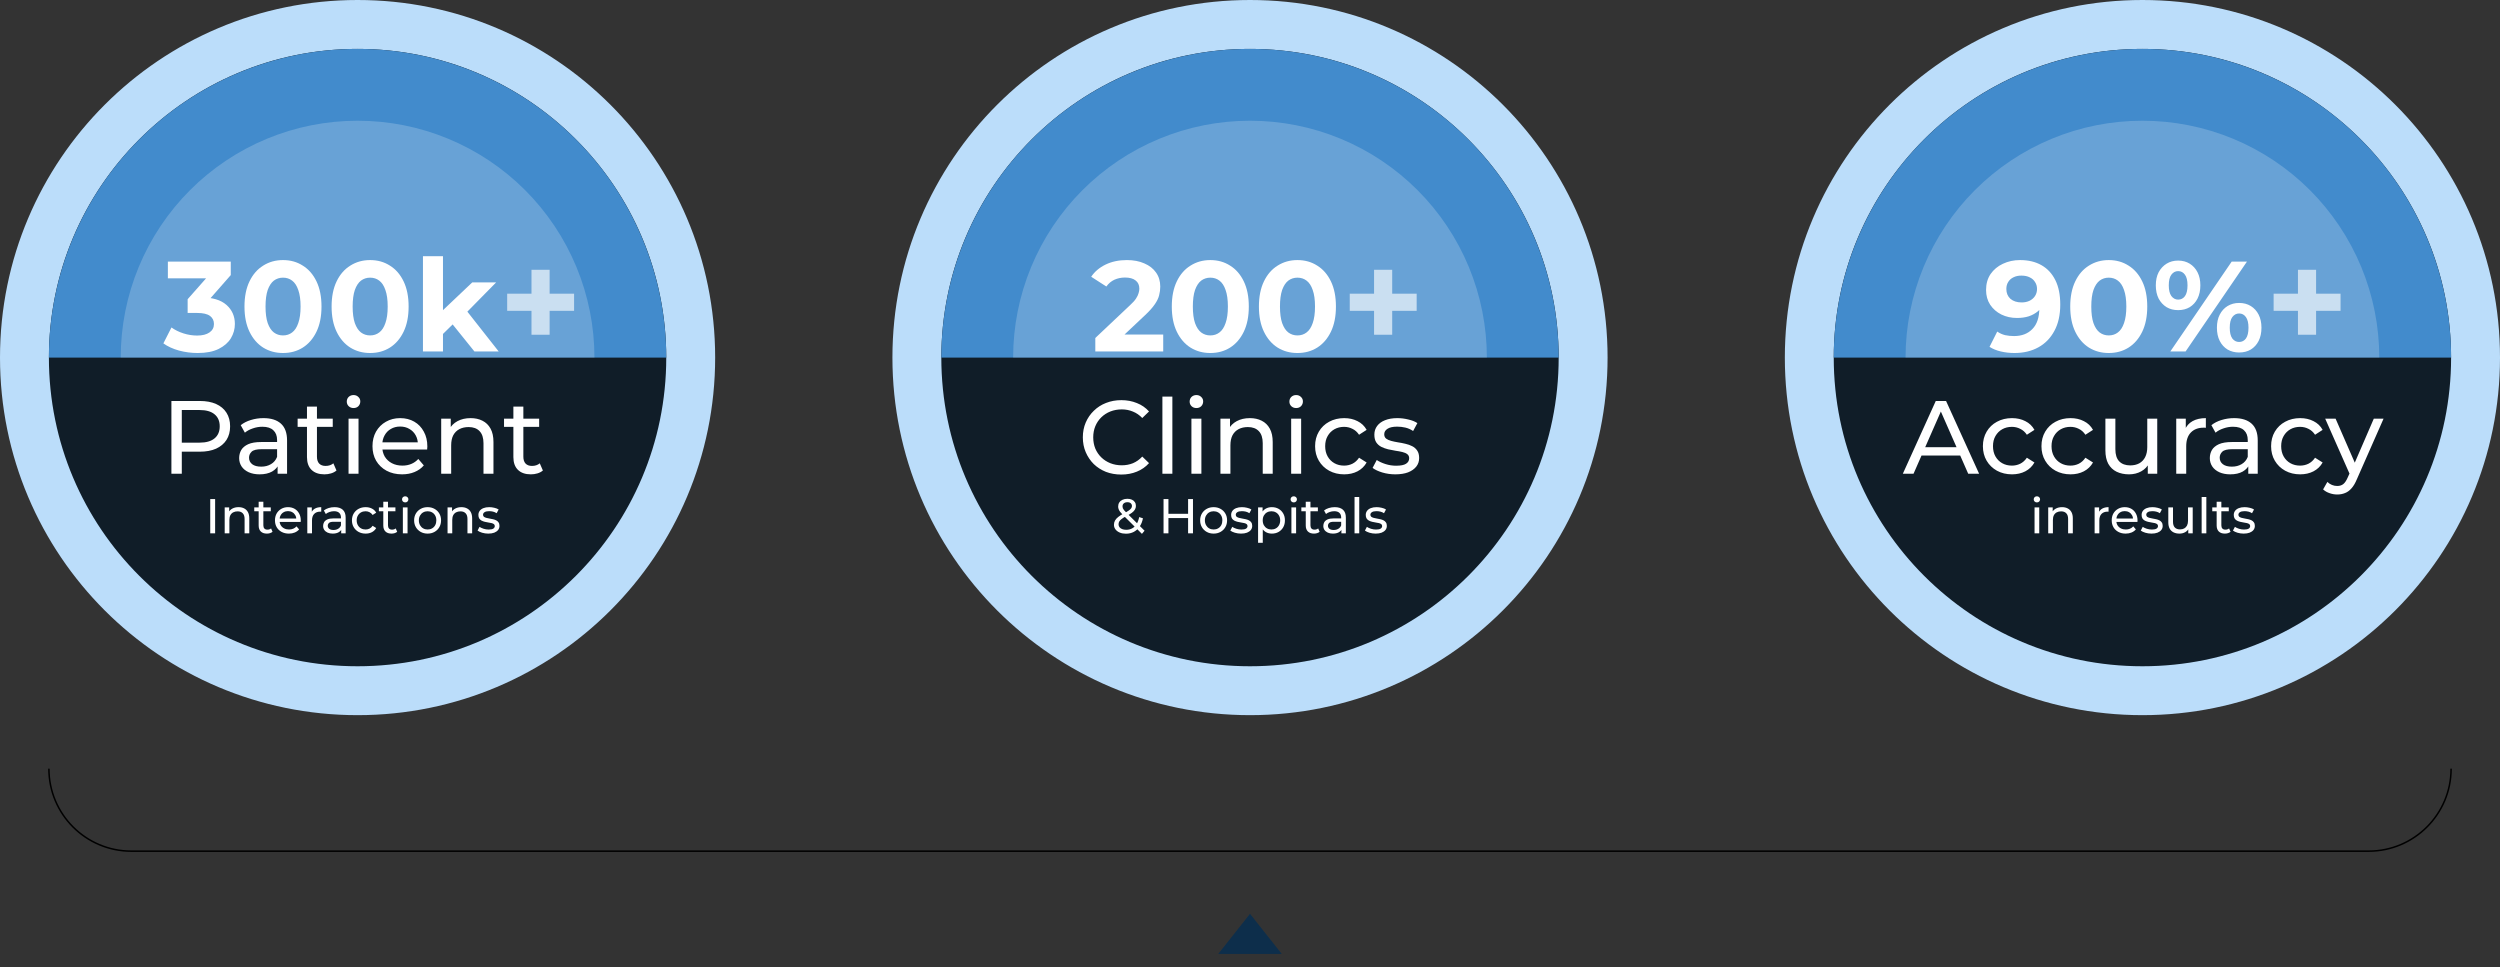 <svg width="1636" height="633" viewBox="0 0 1636 633" fill="none" xmlns="http://www.w3.org/2000/svg">
<rect x="0" y="0" width="1636" height="633" fill="#333333" stroke="none"/>
<circle cx="234" cy="234" r="218" fill="#101D28" stroke="#BBDDFA" stroke-width="32"/>
<path d="M436 234C436 207.473 430.775 181.206 420.624 156.698C410.472 132.19 395.593 109.922 376.836 91.164C358.078 72.407 335.81 57.528 311.302 47.376C286.794 37.225 260.527 32 234 32C207.473 32 181.206 37.225 156.698 47.376C132.19 57.528 109.922 72.407 91.164 91.164C72.407 109.922 57.528 132.19 47.376 156.698C37.225 181.206 32 207.473 32 234L234 234H436Z" fill="#428BCC"/>
<path d="M389 234C389 213.645 384.991 193.49 377.201 174.684C369.412 155.879 357.995 138.792 343.602 124.398C329.208 110.005 312.121 98.588 293.316 90.799C274.51 83.009 254.355 79 234 79C213.645 79 193.49 83.009 174.684 90.799C155.879 98.588 138.792 110.005 124.398 124.398C110.005 138.792 98.588 155.879 90.799 174.684C83.009 193.49 79 213.645 79 234L234 234H389Z" fill="white" fill-opacity="0.2"/>
<path d="M112.167 310V262.4H130.731C134.902 262.4 138.461 263.057 141.407 264.372C144.354 265.687 146.621 267.591 148.207 270.084C149.794 272.577 150.587 275.547 150.587 278.992C150.587 282.437 149.794 285.407 148.207 287.9C146.621 290.348 144.354 292.252 141.407 293.612C138.461 294.927 134.902 295.584 130.731 295.584H115.907L118.967 292.388V310H112.167ZM118.967 293.068L115.907 289.668H130.527C134.879 289.668 138.166 288.739 140.387 286.88C142.654 285.021 143.787 282.392 143.787 278.992C143.787 275.592 142.654 272.963 140.387 271.104C138.166 269.245 134.879 268.316 130.527 268.316H115.907L118.967 264.916V293.068ZM181.665 310V302.384L181.325 300.956V287.968C181.325 285.203 180.509 283.072 178.877 281.576C177.291 280.035 174.888 279.264 171.669 279.264C169.539 279.264 167.453 279.627 165.413 280.352C163.373 281.032 161.651 281.961 160.245 283.14L157.525 278.244C159.384 276.748 161.605 275.615 164.189 274.844C166.819 274.028 169.561 273.62 172.417 273.62C177.359 273.62 181.167 274.821 183.841 277.224C186.516 279.627 187.853 283.299 187.853 288.24V310H181.665ZM169.833 310.408C167.159 310.408 164.801 309.955 162.761 309.048C160.767 308.141 159.225 306.895 158.137 305.308C157.049 303.676 156.505 301.84 156.505 299.8C156.505 297.851 156.959 296.083 157.865 294.496C158.817 292.909 160.336 291.64 162.421 290.688C164.552 289.736 167.408 289.26 170.989 289.26H182.413V293.952H171.261C167.997 293.952 165.799 294.496 164.665 295.584C163.532 296.672 162.965 297.987 162.965 299.528C162.965 301.296 163.668 302.724 165.073 303.812C166.479 304.855 168.428 305.376 170.921 305.376C173.369 305.376 175.5 304.832 177.313 303.744C179.172 302.656 180.509 301.069 181.325 298.984L182.617 303.472C181.756 305.603 180.237 307.303 178.061 308.572C175.885 309.796 173.143 310.408 169.833 310.408ZM212.31 310.408C208.683 310.408 205.873 309.433 203.878 307.484C201.883 305.535 200.886 302.747 200.886 299.12V266.072H207.414V298.848C207.414 300.797 207.89 302.293 208.842 303.336C209.839 304.379 211.245 304.9 213.058 304.9C215.098 304.9 216.798 304.333 218.158 303.2L220.198 307.892C219.201 308.753 217.999 309.388 216.594 309.796C215.234 310.204 213.806 310.408 212.31 310.408ZM194.766 279.332V273.96H217.75V279.332H194.766ZM228.09 310V273.96H234.618V310H228.09ZM231.354 267.024C230.085 267.024 229.02 266.616 228.158 265.8C227.342 264.984 226.934 263.987 226.934 262.808C226.934 261.584 227.342 260.564 228.158 259.748C229.02 258.932 230.085 258.524 231.354 258.524C232.624 258.524 233.666 258.932 234.482 259.748C235.344 260.519 235.774 261.493 235.774 262.672C235.774 263.896 235.366 264.939 234.55 265.8C233.734 266.616 232.669 267.024 231.354 267.024ZM263.131 310.408C259.277 310.408 255.877 309.615 252.931 308.028C250.029 306.441 247.763 304.265 246.131 301.5C244.544 298.735 243.751 295.561 243.751 291.98C243.751 288.399 244.521 285.225 246.063 282.46C247.649 279.695 249.803 277.541 252.523 276C255.288 274.413 258.393 273.62 261.839 273.62C265.329 273.62 268.412 274.391 271.087 275.932C273.761 277.473 275.847 279.649 277.343 282.46C278.884 285.225 279.655 288.467 279.655 292.184C279.655 292.456 279.632 292.773 279.587 293.136C279.587 293.499 279.564 293.839 279.519 294.156H248.851V289.464H276.119L273.467 291.096C273.512 288.784 273.036 286.721 272.039 284.908C271.041 283.095 269.659 281.689 267.891 280.692C266.168 279.649 264.151 279.128 261.839 279.128C259.572 279.128 257.555 279.649 255.787 280.692C254.019 281.689 252.636 283.117 251.639 284.976C250.641 286.789 250.143 288.875 250.143 291.232V292.32C250.143 294.723 250.687 296.876 251.775 298.78C252.908 300.639 254.472 302.089 256.467 303.132C258.461 304.175 260.751 304.696 263.335 304.696C265.465 304.696 267.392 304.333 269.115 303.608C270.883 302.883 272.424 301.795 273.739 300.344L277.343 304.56C275.711 306.464 273.671 307.915 271.223 308.912C268.82 309.909 266.123 310.408 263.131 310.408ZM307.963 273.62C310.91 273.62 313.494 274.187 315.715 275.32C317.982 276.453 319.75 278.176 321.019 280.488C322.289 282.8 322.923 285.724 322.923 289.26V310H316.395V290.008C316.395 286.517 315.534 283.888 313.811 282.12C312.134 280.352 309.754 279.468 306.671 279.468C304.359 279.468 302.342 279.921 300.619 280.828C298.897 281.735 297.559 283.072 296.607 284.84C295.701 286.608 295.247 288.807 295.247 291.436V310H288.719V273.96H294.975V283.684L293.955 281.1C295.134 278.743 296.947 276.907 299.395 275.592C301.843 274.277 304.699 273.62 307.963 273.62ZM347.38 310.408C343.754 310.408 340.943 309.433 338.948 307.484C336.954 305.535 335.956 302.747 335.956 299.12V266.072H342.484V298.848C342.484 300.797 342.96 302.293 343.912 303.336C344.91 304.379 346.315 304.9 348.128 304.9C350.168 304.9 351.868 304.333 353.228 303.2L355.268 307.892C354.271 308.753 353.07 309.388 351.664 309.796C350.304 310.204 348.876 310.408 347.38 310.408ZM329.836 279.332V273.96H352.82V279.332H329.836ZM137.579 349V326.6H140.779V349H137.579ZM156.093 331.88C157.48 331.88 158.696 332.147 159.741 332.68C160.808 333.213 161.64 334.024 162.237 335.112C162.834 336.2 163.133 337.576 163.133 339.24V349H160.061V339.592C160.061 337.949 159.656 336.712 158.845 335.88C158.056 335.048 156.936 334.632 155.485 334.632C154.397 334.632 153.448 334.845 152.637 335.272C151.826 335.699 151.197 336.328 150.749 337.16C150.322 337.992 150.109 339.027 150.109 340.264V349H147.037V332.04H149.981V336.616L149.501 335.4C150.056 334.291 150.909 333.427 152.061 332.808C153.213 332.189 154.557 331.88 156.093 331.88ZM174.642 349.192C172.936 349.192 171.613 348.733 170.674 347.816C169.736 346.899 169.266 345.587 169.266 343.88V328.328H172.338V343.752C172.338 344.669 172.562 345.373 173.01 345.864C173.48 346.355 174.141 346.6 174.994 346.6C175.954 346.6 176.754 346.333 177.394 345.8L178.354 348.008C177.885 348.413 177.32 348.712 176.658 348.904C176.018 349.096 175.346 349.192 174.642 349.192ZM166.386 334.568V332.04H177.202V334.568H166.386ZM189.058 349.192C187.244 349.192 185.644 348.819 184.258 348.072C182.892 347.325 181.826 346.301 181.058 345C180.311 343.699 179.938 342.205 179.938 340.52C179.938 338.835 180.3 337.341 181.026 336.04C181.772 334.739 182.786 333.725 184.066 333C185.367 332.253 186.828 331.88 188.45 331.88C190.092 331.88 191.543 332.243 192.802 332.968C194.06 333.693 195.042 334.717 195.746 336.04C196.471 337.341 196.834 338.867 196.834 340.616C196.834 340.744 196.823 340.893 196.802 341.064C196.802 341.235 196.791 341.395 196.77 341.544H182.338V339.336H195.17L193.922 340.104C193.943 339.016 193.719 338.045 193.25 337.192C192.78 336.339 192.13 335.677 191.298 335.208C190.487 334.717 189.538 334.472 188.45 334.472C187.383 334.472 186.434 334.717 185.602 335.208C184.77 335.677 184.119 336.349 183.65 337.224C183.18 338.077 182.946 339.059 182.946 340.168V340.68C182.946 341.811 183.202 342.824 183.714 343.72C184.247 344.595 184.983 345.277 185.922 345.768C186.86 346.259 187.938 346.504 189.154 346.504C190.156 346.504 191.063 346.333 191.874 345.992C192.706 345.651 193.431 345.139 194.05 344.456L195.746 346.44C194.978 347.336 194.018 348.019 192.866 348.488C191.735 348.957 190.466 349.192 189.058 349.192ZM201.1 349V332.04H204.044V336.648L203.756 335.496C204.225 334.323 205.014 333.427 206.124 332.808C207.233 332.189 208.598 331.88 210.22 331.88V334.856C210.092 334.835 209.964 334.824 209.836 334.824C209.729 334.824 209.622 334.824 209.516 334.824C207.873 334.824 206.572 335.315 205.612 336.296C204.652 337.277 204.172 338.696 204.172 340.552V349H201.1ZM223.284 349V345.416L223.124 344.744V338.632C223.124 337.331 222.74 336.328 221.972 335.624C221.225 334.899 220.094 334.536 218.58 334.536C217.577 334.536 216.596 334.707 215.636 335.048C214.676 335.368 213.865 335.805 213.204 336.36L211.924 334.056C212.798 333.352 213.844 332.819 215.06 332.456C216.297 332.072 217.588 331.88 218.932 331.88C221.257 331.88 223.049 332.445 224.308 333.576C225.566 334.707 226.196 336.435 226.196 338.76V349H223.284ZM217.716 349.192C216.457 349.192 215.348 348.979 214.388 348.552C213.449 348.125 212.724 347.539 212.212 346.792C211.7 346.024 211.444 345.16 211.444 344.2C211.444 343.283 211.657 342.451 212.084 341.704C212.532 340.957 213.246 340.36 214.228 339.912C215.23 339.464 216.574 339.24 218.26 339.24H223.636V341.448H218.388C216.852 341.448 215.817 341.704 215.284 342.216C214.75 342.728 214.484 343.347 214.484 344.072C214.484 344.904 214.814 345.576 215.476 346.088C216.137 346.579 217.054 346.824 218.228 346.824C219.38 346.824 220.382 346.568 221.236 346.056C222.11 345.544 222.74 344.797 223.124 343.816L223.732 345.928C223.326 346.931 222.612 347.731 221.588 348.328C220.564 348.904 219.273 349.192 217.716 349.192ZM239.273 349.192C237.545 349.192 235.998 348.819 234.633 348.072C233.289 347.325 232.233 346.301 231.465 345C230.697 343.699 230.313 342.205 230.313 340.52C230.313 338.835 230.697 337.341 231.465 336.04C232.233 334.739 233.289 333.725 234.633 333C235.998 332.253 237.545 331.88 239.273 331.88C240.809 331.88 242.174 332.189 243.369 332.808C244.585 333.405 245.523 334.301 246.185 335.496L243.849 337C243.294 336.168 242.611 335.56 241.801 335.176C241.011 334.771 240.158 334.568 239.241 334.568C238.131 334.568 237.139 334.813 236.265 335.304C235.39 335.795 234.697 336.488 234.185 337.384C233.673 338.259 233.417 339.304 233.417 340.52C233.417 341.736 233.673 342.792 234.185 343.688C234.697 344.584 235.39 345.277 236.265 345.768C237.139 346.259 238.131 346.504 239.241 346.504C240.158 346.504 241.011 346.312 241.801 345.928C242.611 345.523 243.294 344.904 243.849 344.072L246.185 345.544C245.523 346.717 244.585 347.624 243.369 348.264C242.174 348.883 240.809 349.192 239.273 349.192ZM256.205 349.192C254.498 349.192 253.175 348.733 252.237 347.816C251.298 346.899 250.829 345.587 250.829 343.88V328.328H253.901V343.752C253.901 344.669 254.125 345.373 254.573 345.864C255.042 346.355 255.703 346.6 256.557 346.6C257.517 346.6 258.317 346.333 258.957 345.8L259.917 348.008C259.447 348.413 258.882 348.712 258.221 348.904C257.581 349.096 256.909 349.192 256.205 349.192ZM247.949 334.568V332.04H258.765V334.568H247.949ZM263.631 349V332.04H266.703V349H263.631ZM265.167 328.776C264.569 328.776 264.068 328.584 263.663 328.2C263.279 327.816 263.087 327.347 263.087 326.792C263.087 326.216 263.279 325.736 263.663 325.352C264.068 324.968 264.569 324.776 265.167 324.776C265.764 324.776 266.255 324.968 266.639 325.352C267.044 325.715 267.247 326.173 267.247 326.728C267.247 327.304 267.055 327.795 266.671 328.2C266.287 328.584 265.785 328.776 265.167 328.776ZM279.832 349.192C278.126 349.192 276.611 348.819 275.288 348.072C273.966 347.325 272.92 346.301 272.152 345C271.384 343.677 271 342.184 271 340.52C271 338.835 271.384 337.341 272.152 336.04C272.92 334.739 273.966 333.725 275.288 333C276.611 332.253 278.126 331.88 279.832 331.88C281.518 331.88 283.022 332.253 284.344 333C285.688 333.725 286.734 334.739 287.48 336.04C288.248 337.32 288.632 338.813 288.632 340.52C288.632 342.205 288.248 343.699 287.48 345C286.734 346.301 285.688 347.325 284.344 348.072C283.022 348.819 281.518 349.192 279.832 349.192ZM279.832 346.504C280.92 346.504 281.891 346.259 282.744 345.768C283.619 345.277 284.302 344.584 284.792 343.688C285.283 342.771 285.528 341.715 285.528 340.52C285.528 339.304 285.283 338.259 284.792 337.384C284.302 336.488 283.619 335.795 282.744 335.304C281.891 334.813 280.92 334.568 279.832 334.568C278.744 334.568 277.774 334.813 276.92 335.304C276.067 335.795 275.384 336.488 274.872 337.384C274.36 338.259 274.104 339.304 274.104 340.52C274.104 341.715 274.36 342.771 274.872 343.688C275.384 344.584 276.067 345.277 276.92 345.768C277.774 346.259 278.744 346.504 279.832 346.504ZM301.937 331.88C303.323 331.88 304.539 332.147 305.585 332.68C306.651 333.213 307.483 334.024 308.081 335.112C308.678 336.2 308.977 337.576 308.977 339.24V349H305.905V339.592C305.905 337.949 305.499 336.712 304.689 335.88C303.899 335.048 302.779 334.632 301.329 334.632C300.241 334.632 299.291 334.845 298.481 335.272C297.67 335.699 297.041 336.328 296.593 337.16C296.166 337.992 295.953 339.027 295.953 340.264V349H292.881V332.04H295.825V336.616L295.345 335.4C295.899 334.291 296.753 333.427 297.905 332.808C299.057 332.189 300.401 331.88 301.937 331.88ZM319.526 349.192C318.118 349.192 316.774 349 315.494 348.616C314.235 348.232 313.243 347.763 312.518 347.208L313.798 344.776C314.523 345.267 315.419 345.683 316.486 346.024C317.553 346.365 318.641 346.536 319.75 346.536C321.179 346.536 322.203 346.333 322.822 345.928C323.462 345.523 323.782 344.957 323.782 344.232C323.782 343.699 323.59 343.283 323.206 342.984C322.822 342.685 322.31 342.461 321.67 342.312C321.051 342.163 320.358 342.035 319.59 341.928C318.822 341.8 318.054 341.651 317.286 341.48C316.518 341.288 315.814 341.032 315.174 340.712C314.534 340.371 314.022 339.912 313.638 339.336C313.254 338.739 313.062 337.949 313.062 336.968C313.062 335.944 313.35 335.048 313.926 334.28C314.502 333.512 315.313 332.925 316.358 332.52C317.425 332.093 318.683 331.88 320.134 331.88C321.243 331.88 322.363 332.019 323.494 332.296C324.646 332.552 325.585 332.925 326.31 333.416L324.998 335.848C324.23 335.336 323.43 334.984 322.598 334.792C321.766 334.6 320.934 334.504 320.102 334.504C318.758 334.504 317.755 334.728 317.094 335.176C316.433 335.603 316.102 336.157 316.102 336.84C316.102 337.416 316.294 337.864 316.678 338.184C317.083 338.483 317.595 338.717 318.214 338.888C318.854 339.059 319.558 339.208 320.326 339.336C321.094 339.443 321.862 339.592 322.63 339.784C323.398 339.955 324.091 340.2 324.71 340.52C325.35 340.84 325.862 341.288 326.246 341.864C326.651 342.44 326.854 343.208 326.854 344.168C326.854 345.192 326.555 346.077 325.958 346.824C325.361 347.571 324.518 348.157 323.43 348.584C322.342 348.989 321.041 349.192 319.526 349.192Z" fill="white"/>
<path d="M129.344 231.008C125.256 231.008 121.196 230.476 117.164 229.412C113.132 228.292 109.716 226.724 106.916 224.708L112.208 214.292C114.448 215.916 117.052 217.204 120.02 218.156C122.988 219.108 125.984 219.584 129.008 219.584C132.424 219.584 135.112 218.912 137.072 217.568C139.032 216.224 140.012 214.376 140.012 212.024C140.012 209.784 139.144 208.02 137.408 206.732C135.672 205.444 132.872 204.8 129.008 204.8H122.792V195.812L139.172 177.248L140.684 182.12H109.856V171.2H151.016V180.02L134.72 198.584L127.832 194.636H131.78C139.004 194.636 144.464 196.26 148.16 199.508C151.856 202.756 153.704 206.928 153.704 212.024C153.704 215.328 152.836 218.436 151.1 221.348C149.364 224.204 146.704 226.528 143.12 228.32C139.536 230.112 134.944 231.008 129.344 231.008ZM185.187 231.008C180.371 231.008 176.059 229.832 172.251 227.48C168.443 225.072 165.447 221.6 163.263 217.064C161.079 212.528 159.987 207.04 159.987 200.6C159.987 194.16 161.079 188.672 163.263 184.136C165.447 179.6 168.443 176.156 172.251 173.804C176.059 171.396 180.371 170.192 185.187 170.192C190.059 170.192 194.371 171.396 198.123 173.804C201.931 176.156 204.927 179.6 207.111 184.136C209.295 188.672 210.387 194.16 210.387 200.6C210.387 207.04 209.295 212.528 207.111 217.064C204.927 221.6 201.931 225.072 198.123 227.48C194.371 229.832 190.059 231.008 185.187 231.008ZM185.187 219.5C187.483 219.5 189.471 218.856 191.151 217.568C192.887 216.28 194.231 214.236 195.183 211.436C196.191 208.636 196.695 205.024 196.695 200.6C196.695 196.176 196.191 192.564 195.183 189.764C194.231 186.964 192.887 184.92 191.151 183.632C189.471 182.344 187.483 181.7 185.187 181.7C182.947 181.7 180.959 182.344 179.223 183.632C177.543 184.92 176.199 186.964 175.191 189.764C174.239 192.564 173.763 196.176 173.763 200.6C173.763 205.024 174.239 208.636 175.191 211.436C176.199 214.236 177.543 216.28 179.223 217.568C180.959 218.856 182.947 219.5 185.187 219.5ZM242.199 231.008C237.383 231.008 233.071 229.832 229.263 227.48C225.455 225.072 222.459 221.6 220.275 217.064C218.091 212.528 216.999 207.04 216.999 200.6C216.999 194.16 218.091 188.672 220.275 184.136C222.459 179.6 225.455 176.156 229.263 173.804C233.071 171.396 237.383 170.192 242.199 170.192C247.071 170.192 251.383 171.396 255.135 173.804C258.943 176.156 261.939 179.6 264.123 184.136C266.307 188.672 267.399 194.16 267.399 200.6C267.399 207.04 266.307 212.528 264.123 217.064C261.939 221.6 258.943 225.072 255.135 227.48C251.383 229.832 247.071 231.008 242.199 231.008ZM242.199 219.5C244.495 219.5 246.483 218.856 248.163 217.568C249.899 216.28 251.243 214.236 252.195 211.436C253.203 208.636 253.707 205.024 253.707 200.6C253.707 196.176 253.203 192.564 252.195 189.764C251.243 186.964 249.899 184.92 248.163 183.632C246.483 182.344 244.495 181.7 242.199 181.7C239.959 181.7 237.971 182.344 236.235 183.632C234.555 184.92 233.211 186.964 232.203 189.764C231.251 192.564 230.775 196.176 230.775 200.6C230.775 205.024 231.251 208.636 232.203 211.436C233.211 214.236 234.555 216.28 236.235 217.568C237.971 218.856 239.959 219.5 242.199 219.5ZM287.618 220.76L287.954 204.8L309.038 184.808H324.662L304.418 205.388L297.614 210.932L287.618 220.76ZM276.782 230V167.672H289.886V230H276.782ZM310.466 230L295.178 211.016L303.41 200.852L326.342 230H310.466Z" fill="white"/>
<path d="M347.808 219.052V176.548H359.676V219.052H347.808ZM331.892 203.412V192.188H375.684V203.412H331.892Z" fill="white" fill-opacity="0.65"/>
<circle cx="818" cy="234" r="218" fill="#101D28" stroke="#BBDDFA" stroke-width="32"/>
<path d="M1020 234C1020 207.473 1014.78 181.206 1004.62 156.698C994.472 132.19 979.593 109.922 960.836 91.164C942.078 72.407 919.81 57.528 895.302 47.376C870.794 37.225 844.527 32 818 32C791.473 32 765.206 37.225 740.698 47.376C716.19 57.528 693.922 72.407 675.164 91.164C656.407 109.922 641.528 132.19 631.376 156.698C621.225 181.206 616 207.473 616 234L818 234H1020Z" fill="#428BCC"/>
<path d="M733.766 310.544C730.139 310.544 726.784 309.955 723.702 308.776C720.664 307.552 718.012 305.852 715.746 303.676C713.524 301.455 711.779 298.871 710.51 295.924C709.24 292.977 708.606 289.736 708.606 286.2C708.606 282.664 709.24 279.423 710.51 276.476C711.779 273.529 713.547 270.968 715.814 268.792C718.08 266.571 720.732 264.871 723.77 263.692C726.852 262.468 730.207 261.856 733.834 261.856C737.506 261.856 740.883 262.491 743.966 263.76C747.094 264.984 749.746 266.82 751.922 269.268L747.502 273.552C745.688 271.648 743.648 270.243 741.382 269.336C739.115 268.384 736.69 267.908 734.106 267.908C731.431 267.908 728.938 268.361 726.626 269.268C724.359 270.175 722.387 271.444 720.71 273.076C719.032 274.708 717.718 276.657 716.766 278.924C715.859 281.145 715.406 283.571 715.406 286.2C715.406 288.829 715.859 291.277 716.766 293.544C717.718 295.765 719.032 297.692 720.71 299.324C722.387 300.956 724.359 302.225 726.626 303.132C728.938 304.039 731.431 304.492 734.106 304.492C736.69 304.492 739.115 304.039 741.382 303.132C743.648 302.18 745.688 300.729 747.502 298.78L751.922 303.064C749.746 305.512 747.094 307.371 743.966 308.64C740.883 309.909 737.483 310.544 733.766 310.544ZM760.67 310V259.544H767.198V310H760.67ZM779.663 310V273.96H786.191V310H779.663ZM782.927 267.024C781.657 267.024 780.592 266.616 779.731 265.8C778.915 264.984 778.507 263.987 778.507 262.808C778.507 261.584 778.915 260.564 779.731 259.748C780.592 258.932 781.657 258.524 782.927 258.524C784.196 258.524 785.239 258.932 786.055 259.748C786.916 260.519 787.347 261.493 787.347 262.672C787.347 263.896 786.939 264.939 786.123 265.8C785.307 266.616 784.241 267.024 782.927 267.024ZM817.899 273.62C820.845 273.62 823.429 274.187 825.651 275.32C827.917 276.453 829.685 278.176 830.955 280.488C832.224 282.8 832.859 285.724 832.859 289.26V310H826.331V290.008C826.331 286.517 825.469 283.888 823.747 282.12C822.069 280.352 819.689 279.468 816.607 279.468C814.295 279.468 812.277 279.921 810.555 280.828C808.832 281.735 807.495 283.072 806.543 284.84C805.636 286.608 805.183 288.807 805.183 291.436V310H798.655V273.96H804.911V283.684L803.891 281.1C805.069 278.743 806.883 276.907 809.331 275.592C811.779 274.277 814.635 273.62 817.899 273.62ZM844.94 310V273.96H851.468V310H844.94ZM848.204 267.024C846.935 267.024 845.869 266.616 845.008 265.8C844.192 264.984 843.784 263.987 843.784 262.808C843.784 261.584 844.192 260.564 845.008 259.748C845.869 258.932 846.935 258.524 848.204 258.524C849.473 258.524 850.516 258.932 851.332 259.748C852.193 260.519 852.624 261.493 852.624 262.672C852.624 263.896 852.216 264.939 851.4 265.8C850.584 266.616 849.519 267.024 848.204 267.024ZM879.64 310.408C875.968 310.408 872.681 309.615 869.78 308.028C866.924 306.441 864.68 304.265 863.048 301.5C861.416 298.735 860.6 295.561 860.6 291.98C860.6 288.399 861.416 285.225 863.048 282.46C864.68 279.695 866.924 277.541 869.78 276C872.681 274.413 875.968 273.62 879.64 273.62C882.904 273.62 885.805 274.277 888.344 275.592C890.928 276.861 892.923 278.765 894.328 281.304L889.364 284.5C888.185 282.732 886.735 281.44 885.012 280.624C883.335 279.763 881.521 279.332 879.572 279.332C877.215 279.332 875.107 279.853 873.248 280.896C871.389 281.939 869.916 283.412 868.828 285.316C867.74 287.175 867.196 289.396 867.196 291.98C867.196 294.564 867.74 296.808 868.828 298.712C869.916 300.616 871.389 302.089 873.248 303.132C875.107 304.175 877.215 304.696 879.572 304.696C881.521 304.696 883.335 304.288 885.012 303.472C886.735 302.611 888.185 301.296 889.364 299.528L894.328 302.656C892.923 305.149 890.928 307.076 888.344 308.436C885.805 309.751 882.904 310.408 879.64 310.408ZM913.116 310.408C910.124 310.408 907.268 310 904.548 309.184C901.873 308.368 899.765 307.371 898.224 306.192L900.944 301.024C902.485 302.067 904.389 302.951 906.656 303.676C908.922 304.401 911.234 304.764 913.592 304.764C916.629 304.764 918.805 304.333 920.12 303.472C921.48 302.611 922.16 301.409 922.16 299.868C922.16 298.735 921.752 297.851 920.936 297.216C920.12 296.581 919.032 296.105 917.672 295.788C916.357 295.471 914.884 295.199 913.252 294.972C911.62 294.7 909.988 294.383 908.356 294.02C906.724 293.612 905.228 293.068 903.868 292.388C902.508 291.663 901.42 290.688 900.604 289.464C899.788 288.195 899.38 286.517 899.38 284.432C899.38 282.256 899.992 280.352 901.216 278.72C902.44 277.088 904.162 275.841 906.384 274.98C908.65 274.073 911.325 273.62 914.408 273.62C916.765 273.62 919.145 273.915 921.548 274.504C923.996 275.048 925.99 275.841 927.532 276.884L924.744 282.052C923.112 280.964 921.412 280.216 919.644 279.808C917.876 279.4 916.108 279.196 914.34 279.196C911.484 279.196 909.353 279.672 907.948 280.624C906.542 281.531 905.84 282.709 905.84 284.16C905.84 285.384 906.248 286.336 907.064 287.016C907.925 287.651 909.013 288.149 910.328 288.512C911.688 288.875 913.184 289.192 914.816 289.464C916.448 289.691 918.08 290.008 919.712 290.416C921.344 290.779 922.817 291.3 924.132 291.98C925.492 292.66 926.58 293.612 927.396 294.836C928.257 296.06 928.688 297.692 928.688 299.732C928.688 301.908 928.053 303.789 926.784 305.376C925.514 306.963 923.724 308.209 921.412 309.116C919.1 309.977 916.334 310.408 913.116 310.408ZM736.811 349.256C735.297 349.256 733.953 349.011 732.779 348.52C731.606 348.029 730.678 347.347 729.995 346.472C729.313 345.597 728.971 344.584 728.971 343.432C728.971 342.429 729.195 341.512 729.643 340.68C730.091 339.848 730.806 339.048 731.787 338.28C732.769 337.491 734.059 336.68 735.659 335.848C736.961 335.165 737.974 334.568 738.699 334.056C739.446 333.544 739.969 333.064 740.267 332.616C740.587 332.147 740.747 331.645 740.747 331.112C740.747 330.387 740.491 329.8 739.979 329.352C739.467 328.883 738.731 328.648 737.771 328.648C736.769 328.648 735.979 328.904 735.403 329.416C734.849 329.907 734.571 330.557 734.571 331.368C734.571 331.773 734.635 332.168 734.763 332.552C734.913 332.915 735.169 333.331 735.531 333.8C735.915 334.248 736.459 334.824 737.163 335.528L749.003 347.304L747.275 349.352L734.699 336.84C733.953 336.093 733.366 335.432 732.939 334.856C732.513 334.259 732.203 333.683 732.011 333.128C731.819 332.573 731.723 332.008 731.723 331.432C731.723 330.429 731.969 329.555 732.459 328.808C732.971 328.04 733.675 327.453 734.571 327.048C735.489 326.621 736.555 326.408 737.771 326.408C738.902 326.408 739.883 326.6 740.715 326.984C741.547 327.347 742.187 327.88 742.635 328.584C743.105 329.267 743.339 330.099 743.339 331.08C743.339 331.933 743.126 332.723 742.699 333.448C742.294 334.173 741.633 334.877 740.715 335.56C739.798 336.243 738.561 336.979 737.003 337.768C735.723 338.429 734.721 339.048 733.995 339.624C733.27 340.179 732.747 340.733 732.427 341.288C732.129 341.843 731.979 342.451 731.979 343.112C731.979 343.816 732.182 344.445 732.587 345C733.014 345.533 733.601 345.949 734.347 346.248C735.115 346.547 736.001 346.696 737.003 346.696C738.433 346.696 739.723 346.387 740.875 345.768C742.027 345.149 742.987 344.221 743.755 342.984C744.545 341.747 745.121 340.211 745.483 338.376L747.947 339.176C747.521 341.331 746.785 343.155 745.739 344.648C744.715 346.141 743.446 347.283 741.931 348.072C740.417 348.861 738.71 349.256 736.811 349.256ZM777.487 326.6H780.687V349H777.487V326.6ZM764.623 349H761.423V326.6H764.623V349ZM777.775 339.016H764.303V336.232H777.775V339.016ZM794.207 349.192C792.501 349.192 790.986 348.819 789.663 348.072C788.341 347.325 787.295 346.301 786.527 345C785.759 343.677 785.375 342.184 785.375 340.52C785.375 338.835 785.759 337.341 786.527 336.04C787.295 334.739 788.341 333.725 789.663 333C790.986 332.253 792.501 331.88 794.207 331.88C795.893 331.88 797.397 332.253 798.719 333C800.063 333.725 801.109 334.739 801.855 336.04C802.623 337.32 803.007 338.813 803.007 340.52C803.007 342.205 802.623 343.699 801.855 345C801.109 346.301 800.063 347.325 798.719 348.072C797.397 348.819 795.893 349.192 794.207 349.192ZM794.207 346.504C795.295 346.504 796.266 346.259 797.119 345.768C797.994 345.277 798.677 344.584 799.167 343.688C799.658 342.771 799.903 341.715 799.903 340.52C799.903 339.304 799.658 338.259 799.167 337.384C798.677 336.488 797.994 335.795 797.119 335.304C796.266 334.813 795.295 334.568 794.207 334.568C793.119 334.568 792.149 334.813 791.295 335.304C790.442 335.795 789.759 336.488 789.247 337.384C788.735 338.259 788.479 339.304 788.479 340.52C788.479 341.715 788.735 342.771 789.247 343.688C789.759 344.584 790.442 345.277 791.295 345.768C792.149 346.259 793.119 346.504 794.207 346.504ZM812.12 349.192C810.712 349.192 809.368 349 808.088 348.616C806.829 348.232 805.837 347.763 805.112 347.208L806.392 344.776C807.117 345.267 808.013 345.683 809.08 346.024C810.146 346.365 811.234 346.536 812.344 346.536C813.773 346.536 814.797 346.333 815.416 345.928C816.056 345.523 816.376 344.957 816.376 344.232C816.376 343.699 816.184 343.283 815.8 342.984C815.416 342.685 814.904 342.461 814.264 342.312C813.645 342.163 812.952 342.035 812.184 341.928C811.416 341.8 810.648 341.651 809.88 341.48C809.112 341.288 808.408 341.032 807.768 340.712C807.128 340.371 806.616 339.912 806.232 339.336C805.848 338.739 805.656 337.949 805.656 336.968C805.656 335.944 805.944 335.048 806.52 334.28C807.096 333.512 807.906 332.925 808.952 332.52C810.018 332.093 811.277 331.88 812.728 331.88C813.837 331.88 814.957 332.019 816.088 332.296C817.24 332.552 818.178 332.925 818.904 333.416L817.592 335.848C816.824 335.336 816.024 334.984 815.192 334.792C814.36 334.6 813.528 334.504 812.696 334.504C811.352 334.504 810.349 334.728 809.688 335.176C809.026 335.603 808.696 336.157 808.696 336.84C808.696 337.416 808.888 337.864 809.272 338.184C809.677 338.483 810.189 338.717 810.808 338.888C811.448 339.059 812.152 339.208 812.92 339.336C813.688 339.443 814.456 339.592 815.224 339.784C815.992 339.955 816.685 340.2 817.304 340.52C817.944 340.84 818.456 341.288 818.84 341.864C819.245 342.44 819.448 343.208 819.448 344.168C819.448 345.192 819.149 346.077 818.552 346.824C817.954 347.571 817.112 348.157 816.024 348.584C814.936 348.989 813.634 349.192 812.12 349.192ZM832.279 349.192C830.871 349.192 829.58 348.872 828.407 348.232C827.255 347.571 826.327 346.6 825.623 345.32C824.94 344.04 824.599 342.44 824.599 340.52C824.599 338.6 824.93 337 825.591 335.72C826.274 334.44 827.191 333.48 828.343 332.84C829.516 332.2 830.828 331.88 832.279 331.88C833.943 331.88 835.415 332.243 836.695 332.968C837.975 333.693 838.988 334.707 839.735 336.008C840.482 337.288 840.855 338.792 840.855 340.52C840.855 342.248 840.482 343.763 839.735 345.064C838.988 346.365 837.975 347.379 836.695 348.104C835.415 348.829 833.943 349.192 832.279 349.192ZM823.287 355.208V332.04H826.231V336.616L826.039 340.552L826.359 344.488V355.208H823.287ZM832.023 346.504C833.111 346.504 834.082 346.259 834.935 345.768C835.81 345.277 836.492 344.584 836.983 343.688C837.495 342.771 837.751 341.715 837.751 340.52C837.751 339.304 837.495 338.259 836.983 337.384C836.492 336.488 835.81 335.795 834.935 335.304C834.082 334.813 833.111 334.568 832.023 334.568C830.956 334.568 829.986 334.813 829.111 335.304C828.258 335.795 827.575 336.488 827.063 337.384C826.572 338.259 826.327 339.304 826.327 340.52C826.327 341.715 826.572 342.771 827.063 343.688C827.575 344.584 828.258 345.277 829.111 345.768C829.986 346.259 830.956 346.504 832.023 346.504ZM845.1 349V332.04H848.172V349H845.1ZM846.636 328.776C846.038 328.776 845.537 328.584 845.132 328.2C844.748 327.816 844.556 327.347 844.556 326.792C844.556 326.216 844.748 325.736 845.132 325.352C845.537 324.968 846.038 324.776 846.636 324.776C847.233 324.776 847.724 324.968 848.108 325.352C848.513 325.715 848.716 326.173 848.716 326.728C848.716 327.304 848.524 327.795 848.14 328.2C847.756 328.584 847.254 328.776 846.636 328.776ZM859.861 349.192C858.154 349.192 856.832 348.733 855.893 347.816C854.954 346.899 854.485 345.587 854.485 343.88V328.328H857.557V343.752C857.557 344.669 857.781 345.373 858.229 345.864C858.698 346.355 859.36 346.6 860.213 346.6C861.173 346.6 861.973 346.333 862.613 345.8L863.573 348.008C863.104 348.413 862.538 348.712 861.877 348.904C861.237 349.096 860.565 349.192 859.861 349.192ZM851.605 334.568V332.04H862.421V334.568H851.605ZM877.815 349V345.416L877.655 344.744V338.632C877.655 337.331 877.271 336.328 876.503 335.624C875.756 334.899 874.626 334.536 873.111 334.536C872.108 334.536 871.127 334.707 870.167 335.048C869.207 335.368 868.396 335.805 867.735 336.36L866.455 334.056C867.33 333.352 868.375 332.819 869.591 332.456C870.828 332.072 872.119 331.88 873.463 331.88C875.788 331.88 877.58 332.445 878.839 333.576C880.098 334.707 880.727 336.435 880.727 338.76V349H877.815ZM872.247 349.192C870.988 349.192 869.879 348.979 868.919 348.552C867.98 348.125 867.255 347.539 866.743 346.792C866.231 346.024 865.975 345.16 865.975 344.2C865.975 343.283 866.188 342.451 866.615 341.704C867.063 340.957 867.778 340.36 868.759 339.912C869.762 339.464 871.106 339.24 872.791 339.24H878.167V341.448H872.919C871.383 341.448 870.348 341.704 869.815 342.216C869.282 342.728 869.015 343.347 869.015 344.072C869.015 344.904 869.346 345.576 870.007 346.088C870.668 346.579 871.586 346.824 872.759 346.824C873.911 346.824 874.914 346.568 875.767 346.056C876.642 345.544 877.271 344.797 877.655 343.816L878.263 345.928C877.858 346.931 877.143 347.731 876.119 348.328C875.095 348.904 873.804 349.192 872.247 349.192ZM886.412 349V325.256H889.484V349H886.412ZM900.214 349.192C898.806 349.192 897.462 349 896.182 348.616C894.923 348.232 893.931 347.763 893.206 347.208L894.486 344.776C895.211 345.267 896.107 345.683 897.174 346.024C898.24 346.365 899.328 346.536 900.438 346.536C901.867 346.536 902.891 346.333 903.51 345.928C904.15 345.523 904.47 344.957 904.47 344.232C904.47 343.699 904.278 343.283 903.894 342.984C903.51 342.685 902.998 342.461 902.358 342.312C901.739 342.163 901.046 342.035 900.278 341.928C899.51 341.8 898.742 341.651 897.974 341.48C897.206 341.288 896.502 341.032 895.862 340.712C895.222 340.371 894.71 339.912 894.326 339.336C893.942 338.739 893.75 337.949 893.75 336.968C893.75 335.944 894.038 335.048 894.614 334.28C895.19 333.512 896 332.925 897.046 332.52C898.112 332.093 899.371 331.88 900.822 331.88C901.931 331.88 903.051 332.019 904.182 332.296C905.334 332.552 906.272 332.925 906.998 333.416L905.686 335.848C904.918 335.336 904.118 334.984 903.286 334.792C902.454 334.6 901.622 334.504 900.79 334.504C899.446 334.504 898.443 334.728 897.782 335.176C897.12 335.603 896.79 336.157 896.79 336.84C896.79 337.416 896.982 337.864 897.366 338.184C897.771 338.483 898.283 338.717 898.902 338.888C899.542 339.059 900.246 339.208 901.014 339.336C901.782 339.443 902.55 339.592 903.318 339.784C904.086 339.955 904.779 340.2 905.398 340.52C906.038 340.84 906.55 341.288 906.934 341.864C907.339 342.44 907.542 343.208 907.542 344.168C907.542 345.192 907.243 346.077 906.646 346.824C906.048 347.571 905.206 348.157 904.118 348.584C903.03 348.989 901.728 349.192 900.214 349.192Z" fill="white"/>
<path d="M973 234C973 213.645 968.991 193.49 961.201 174.684C953.412 155.879 941.995 138.792 927.602 124.398C913.208 110.005 896.121 98.588 877.316 90.799C858.51 83.009 838.355 79 818 79C797.645 79 777.49 83.009 758.684 90.799C739.879 98.588 722.792 110.005 708.398 124.398C694.005 138.792 682.588 155.879 674.799 174.684C667.009 193.49 663 213.645 663 234L818 234H973Z" fill="white" fill-opacity="0.2"/>
<path d="M716.772 230V221.18L739.452 199.76C741.244 198.136 742.56 196.68 743.4 195.392C744.24 194.104 744.8 192.928 745.08 191.864C745.416 190.8 745.584 189.82 745.584 188.924C745.584 186.572 744.772 184.78 743.148 183.548C741.58 182.26 739.256 181.616 736.176 181.616C733.712 181.616 731.416 182.092 729.288 183.044C727.216 183.996 725.452 185.48 723.996 187.496L714.084 181.112C716.324 177.752 719.46 175.092 723.492 173.132C727.524 171.172 732.172 170.192 737.436 170.192C741.804 170.192 745.612 170.92 748.86 172.376C752.164 173.776 754.712 175.764 756.504 178.34C758.352 180.916 759.276 183.996 759.276 187.58C759.276 189.484 759.024 191.388 758.52 193.292C758.072 195.14 757.12 197.1 755.664 199.172C754.264 201.244 752.192 203.568 749.448 206.144L730.632 223.868L728.028 218.912H761.208V230H716.772ZM792.023 231.008C787.207 231.008 782.895 229.832 779.087 227.48C775.279 225.072 772.283 221.6 770.099 217.064C767.915 212.528 766.823 207.04 766.823 200.6C766.823 194.16 767.915 188.672 770.099 184.136C772.283 179.6 775.279 176.156 779.087 173.804C782.895 171.396 787.207 170.192 792.023 170.192C796.895 170.192 801.207 171.396 804.959 173.804C808.767 176.156 811.763 179.6 813.947 184.136C816.131 188.672 817.223 194.16 817.223 200.6C817.223 207.04 816.131 212.528 813.947 217.064C811.763 221.6 808.767 225.072 804.959 227.48C801.207 229.832 796.895 231.008 792.023 231.008ZM792.023 219.5C794.319 219.5 796.307 218.856 797.987 217.568C799.723 216.28 801.067 214.236 802.019 211.436C803.027 208.636 803.531 205.024 803.531 200.6C803.531 196.176 803.027 192.564 802.019 189.764C801.067 186.964 799.723 184.92 797.987 183.632C796.307 182.344 794.319 181.7 792.023 181.7C789.783 181.7 787.795 182.344 786.059 183.632C784.379 184.92 783.035 186.964 782.027 189.764C781.075 192.564 780.599 196.176 780.599 200.6C780.599 205.024 781.075 208.636 782.027 211.436C783.035 214.236 784.379 216.28 786.059 217.568C787.795 218.856 789.783 219.5 792.023 219.5ZM849.035 231.008C844.219 231.008 839.907 229.832 836.099 227.48C832.291 225.072 829.295 221.6 827.111 217.064C824.927 212.528 823.835 207.04 823.835 200.6C823.835 194.16 824.927 188.672 827.111 184.136C829.295 179.6 832.291 176.156 836.099 173.804C839.907 171.396 844.219 170.192 849.035 170.192C853.907 170.192 858.219 171.396 861.971 173.804C865.779 176.156 868.775 179.6 870.959 184.136C873.143 188.672 874.235 194.16 874.235 200.6C874.235 207.04 873.143 212.528 870.959 217.064C868.775 221.6 865.779 225.072 861.971 227.48C858.219 229.832 853.907 231.008 849.035 231.008ZM849.035 219.5C851.331 219.5 853.319 218.856 854.999 217.568C856.735 216.28 858.079 214.236 859.031 211.436C860.039 208.636 860.543 205.024 860.543 200.6C860.543 196.176 860.039 192.564 859.031 189.764C858.079 186.964 856.735 184.92 854.999 183.632C853.319 182.344 851.331 181.7 849.035 181.7C846.795 181.7 844.807 182.344 843.071 183.632C841.391 184.92 840.047 186.964 839.039 189.764C838.087 192.564 837.611 196.176 837.611 200.6C837.611 205.024 838.087 208.636 839.039 211.436C840.047 214.236 841.391 216.28 843.071 217.568C844.807 218.856 846.795 219.5 849.035 219.5Z" fill="white"/>
<path d="M899.19 219.052V176.548H911.058V219.052H899.19ZM883.274 203.412V192.188H927.066V203.412H883.274Z" fill="white" fill-opacity="0.65"/>
<circle cx="1402" cy="234" r="218" fill="#101D28" stroke="#BBDDFA" stroke-width="32"/>
<path d="M1604 234C1604 207.473 1598.78 181.206 1588.62 156.698C1578.47 132.19 1563.59 109.922 1544.84 91.164C1526.08 72.407 1503.81 57.528 1479.3 47.376C1454.79 37.225 1428.53 32 1402 32C1375.47 32 1349.21 37.225 1324.7 47.376C1300.19 57.528 1277.92 72.407 1259.16 91.164C1240.41 109.922 1225.53 132.19 1215.38 156.698C1205.22 181.206 1200 207.473 1200 234L1402 234H1604Z" fill="#428BCC"/>
<path d="M1245.22 310L1266.77 262.4H1273.5L1295.13 310H1287.99L1268.74 266.208H1271.46L1252.22 310H1245.22ZM1254.4 298.1L1256.23 292.66H1283.02L1285 298.1H1254.4ZM1316.65 310.408C1312.98 310.408 1309.69 309.615 1306.79 308.028C1303.94 306.441 1301.69 304.265 1300.06 301.5C1298.43 298.735 1297.61 295.561 1297.61 291.98C1297.61 288.399 1298.43 285.225 1300.06 282.46C1301.69 279.695 1303.94 277.541 1306.79 276C1309.69 274.413 1312.98 273.62 1316.65 273.62C1319.92 273.62 1322.82 274.277 1325.36 275.592C1327.94 276.861 1329.93 278.765 1331.34 281.304L1326.38 284.5C1325.2 282.732 1323.75 281.44 1322.02 280.624C1320.35 279.763 1318.53 279.332 1316.58 279.332C1314.23 279.332 1312.12 279.853 1310.26 280.896C1308.4 281.939 1306.93 283.412 1305.84 285.316C1304.75 287.175 1304.21 289.396 1304.21 291.98C1304.21 294.564 1304.75 296.808 1305.84 298.712C1306.93 300.616 1308.4 302.089 1310.26 303.132C1312.12 304.175 1314.23 304.696 1316.58 304.696C1318.53 304.696 1320.35 304.288 1322.02 303.472C1323.75 302.611 1325.2 301.296 1326.38 299.528L1331.34 302.656C1329.93 305.149 1327.94 307.076 1325.36 308.436C1322.82 309.751 1319.92 310.408 1316.65 310.408ZM1354.97 310.408C1351.3 310.408 1348.01 309.615 1345.11 308.028C1342.25 306.441 1340.01 304.265 1338.38 301.5C1336.74 298.735 1335.93 295.561 1335.93 291.98C1335.93 288.399 1336.74 285.225 1338.38 282.46C1340.01 279.695 1342.25 277.541 1345.11 276C1348.01 274.413 1351.3 273.62 1354.97 273.62C1358.23 273.62 1361.13 274.277 1363.67 275.592C1366.26 276.861 1368.25 278.765 1369.66 281.304L1364.69 284.5C1363.51 282.732 1362.06 281.44 1360.34 280.624C1358.66 279.763 1356.85 279.332 1354.9 279.332C1352.54 279.332 1350.43 279.853 1348.58 280.896C1346.72 281.939 1345.24 283.412 1344.16 285.316C1343.07 287.175 1342.52 289.396 1342.52 291.98C1342.52 294.564 1343.07 296.808 1344.16 298.712C1345.24 300.616 1346.72 302.089 1348.58 303.132C1350.43 304.175 1352.54 304.696 1354.9 304.696C1356.85 304.696 1358.66 304.288 1360.34 303.472C1362.06 302.611 1363.51 301.296 1364.69 299.528L1369.66 302.656C1368.25 305.149 1366.26 307.076 1363.67 308.436C1361.13 309.751 1358.23 310.408 1354.97 310.408ZM1393.27 310.408C1390.19 310.408 1387.47 309.841 1385.11 308.708C1382.8 307.575 1380.99 305.852 1379.67 303.54C1378.4 301.183 1377.77 298.236 1377.77 294.7V273.96H1384.3V293.952C1384.3 297.488 1385.13 300.14 1386.81 301.908C1388.53 303.676 1390.94 304.56 1394.02 304.56C1396.29 304.56 1398.26 304.107 1399.94 303.2C1401.61 302.248 1402.91 300.888 1403.81 299.12C1404.72 297.307 1405.17 295.131 1405.17 292.592V273.96H1411.7V310H1405.51V300.276L1406.53 302.86C1405.35 305.263 1403.59 307.121 1401.23 308.436C1398.87 309.751 1396.22 310.408 1393.27 310.408ZM1424.13 310V273.96H1430.38V283.752L1429.77 281.304C1430.77 278.811 1432.45 276.907 1434.8 275.592C1437.16 274.277 1440.06 273.62 1443.51 273.62V279.944C1443.24 279.899 1442.96 279.876 1442.69 279.876C1442.46 279.876 1442.24 279.876 1442.01 279.876C1438.52 279.876 1435.76 280.919 1433.72 283.004C1431.68 285.089 1430.66 288.104 1430.66 292.048V310H1424.13ZM1471.27 310V302.384L1470.93 300.956V287.968C1470.93 285.203 1470.11 283.072 1468.48 281.576C1466.89 280.035 1464.49 279.264 1461.27 279.264C1459.14 279.264 1457.06 279.627 1455.02 280.352C1452.98 281.032 1451.25 281.961 1449.85 283.14L1447.13 278.244C1448.99 276.748 1451.21 275.615 1453.79 274.844C1456.42 274.028 1459.16 273.62 1462.02 273.62C1466.96 273.62 1470.77 274.821 1473.44 277.224C1476.12 279.627 1477.46 283.299 1477.46 288.24V310H1471.27ZM1459.44 310.408C1456.76 310.408 1454.4 309.955 1452.36 309.048C1450.37 308.141 1448.83 306.895 1447.74 305.308C1446.65 303.676 1446.11 301.84 1446.11 299.8C1446.11 297.851 1446.56 296.083 1447.47 294.496C1448.42 292.909 1449.94 291.64 1452.02 290.688C1454.16 289.736 1457.01 289.26 1460.59 289.26H1472.02V293.952H1460.86C1457.6 293.952 1455.4 294.496 1454.27 295.584C1453.14 296.672 1452.57 297.987 1452.57 299.528C1452.57 301.296 1453.27 302.724 1454.68 303.812C1456.08 304.855 1458.03 305.376 1460.52 305.376C1462.97 305.376 1465.1 304.832 1466.92 303.744C1468.78 302.656 1470.11 301.069 1470.93 298.984L1472.22 303.472C1471.36 305.603 1469.84 307.303 1467.66 308.572C1465.49 309.796 1462.75 310.408 1459.44 310.408ZM1505.25 310.408C1501.57 310.408 1498.29 309.615 1495.39 308.028C1492.53 306.441 1490.29 304.265 1488.65 301.5C1487.02 298.735 1486.21 295.561 1486.21 291.98C1486.21 288.399 1487.02 285.225 1488.65 282.46C1490.29 279.695 1492.53 277.541 1495.39 276C1498.29 274.413 1501.57 273.62 1505.25 273.62C1508.51 273.62 1511.41 274.277 1513.95 275.592C1516.53 276.861 1518.53 278.765 1519.93 281.304L1514.97 284.5C1513.79 282.732 1512.34 281.44 1510.62 280.624C1508.94 279.763 1507.13 279.332 1505.18 279.332C1502.82 279.332 1500.71 279.853 1498.85 280.896C1496.99 281.939 1495.52 283.412 1494.43 285.316C1493.35 287.175 1492.8 289.396 1492.8 291.98C1492.8 294.564 1493.35 296.808 1494.43 298.712C1495.52 300.616 1496.99 302.089 1498.85 303.132C1500.71 304.175 1502.82 304.696 1505.18 304.696C1507.13 304.696 1508.94 304.288 1510.62 303.472C1512.34 302.611 1513.79 301.296 1514.97 299.528L1519.93 302.656C1518.53 305.149 1516.53 307.076 1513.95 308.436C1511.41 309.751 1508.51 310.408 1505.25 310.408ZM1529.48 323.6C1527.76 323.6 1526.08 323.305 1524.45 322.716C1522.82 322.172 1521.42 321.356 1520.24 320.268L1523.02 315.372C1523.93 316.233 1524.93 316.891 1526.02 317.344C1527.1 317.797 1528.26 318.024 1529.48 318.024C1531.07 318.024 1532.39 317.616 1533.43 316.8C1534.47 315.984 1535.45 314.533 1536.35 312.448L1538.6 307.484L1539.28 306.668L1553.42 273.96H1559.81L1542.34 313.604C1541.29 316.143 1540.12 318.137 1538.8 319.588C1537.53 321.039 1536.13 322.059 1534.58 322.648C1533.04 323.283 1531.34 323.6 1529.48 323.6ZM1538.05 311.156L1521.6 273.96H1528.4L1542.4 306.056L1538.05 311.156ZM1331.41 349V332.04H1334.48V349H1331.41ZM1332.95 328.776C1332.35 328.776 1331.85 328.584 1331.44 328.2C1331.06 327.816 1330.87 327.347 1330.87 326.792C1330.87 326.216 1331.06 325.736 1331.44 325.352C1331.85 324.968 1332.35 324.776 1332.95 324.776C1333.55 324.776 1334.04 324.968 1334.42 325.352C1334.83 325.715 1335.03 326.173 1335.03 326.728C1335.03 327.304 1334.84 327.795 1334.45 328.2C1334.07 328.584 1333.57 328.776 1332.95 328.776ZM1349.41 331.88C1350.79 331.88 1352.01 332.147 1353.05 332.68C1354.12 333.213 1354.95 334.024 1355.55 335.112C1356.15 336.2 1356.45 337.576 1356.45 339.24V349H1353.37V339.592C1353.37 337.949 1352.97 336.712 1352.16 335.88C1351.37 335.048 1350.25 334.632 1348.8 334.632C1347.71 334.632 1346.76 334.845 1345.95 335.272C1345.14 335.699 1344.51 336.328 1344.06 337.16C1343.63 337.992 1343.42 339.027 1343.42 340.264V349H1340.35V332.04H1343.29V336.616L1342.81 335.4C1343.37 334.291 1344.22 333.427 1345.37 332.808C1346.53 332.189 1347.87 331.88 1349.41 331.88ZM1370.72 349V332.04H1373.67V336.648L1373.38 335.496C1373.85 334.323 1374.64 333.427 1375.75 332.808C1376.86 332.189 1378.22 331.88 1379.84 331.88V334.856C1379.72 334.835 1379.59 334.824 1379.46 334.824C1379.35 334.824 1379.25 334.824 1379.14 334.824C1377.5 334.824 1376.2 335.315 1375.24 336.296C1374.28 337.277 1373.8 338.696 1373.8 340.552V349H1370.72ZM1391.03 349.192C1389.21 349.192 1387.61 348.819 1386.23 348.072C1384.86 347.325 1383.79 346.301 1383.03 345C1382.28 343.699 1381.91 342.205 1381.91 340.52C1381.91 338.835 1382.27 337.341 1382.99 336.04C1383.74 334.739 1384.75 333.725 1386.03 333C1387.34 332.253 1388.8 331.88 1390.42 331.88C1392.06 331.88 1393.51 332.243 1394.77 332.968C1396.03 333.693 1397.01 334.717 1397.71 336.04C1398.44 337.341 1398.8 338.867 1398.8 340.616C1398.8 340.744 1398.79 340.893 1398.77 341.064C1398.77 341.235 1398.76 341.395 1398.74 341.544H1384.31V339.336H1397.14L1395.89 340.104C1395.91 339.016 1395.69 338.045 1395.22 337.192C1394.75 336.339 1394.1 335.677 1393.27 335.208C1392.46 334.717 1391.51 334.472 1390.42 334.472C1389.35 334.472 1388.4 334.717 1387.57 335.208C1386.74 335.677 1386.09 336.349 1385.62 337.224C1385.15 338.077 1384.91 339.059 1384.91 340.168V340.68C1384.91 341.811 1385.17 342.824 1385.68 343.72C1386.22 344.595 1386.95 345.277 1387.89 345.768C1388.83 346.259 1389.91 346.504 1391.12 346.504C1392.13 346.504 1393.03 346.333 1393.84 345.992C1394.67 345.651 1395.4 345.139 1396.02 344.456L1397.71 346.44C1396.95 347.336 1395.99 348.019 1394.83 348.488C1393.7 348.957 1392.43 349.192 1391.03 349.192ZM1407.93 349.192C1406.52 349.192 1405.18 349 1403.9 348.616C1402.64 348.232 1401.65 347.763 1400.92 347.208L1402.2 344.776C1402.93 345.267 1403.83 345.683 1404.89 346.024C1405.96 346.365 1407.05 346.536 1408.16 346.536C1409.59 346.536 1410.61 346.333 1411.23 345.928C1411.87 345.523 1412.19 344.957 1412.19 344.232C1412.19 343.699 1412 343.283 1411.61 342.984C1411.23 342.685 1410.72 342.461 1410.08 342.312C1409.46 342.163 1408.76 342.035 1408 341.928C1407.23 341.8 1406.46 341.651 1405.69 341.48C1404.92 341.288 1404.22 341.032 1403.58 340.712C1402.94 340.371 1402.43 339.912 1402.04 339.336C1401.66 338.739 1401.47 337.949 1401.47 336.968C1401.47 335.944 1401.76 335.048 1402.33 334.28C1402.91 333.512 1403.72 332.925 1404.76 332.52C1405.83 332.093 1407.09 331.88 1408.54 331.88C1409.65 331.88 1410.77 332.019 1411.9 332.296C1413.05 332.552 1413.99 332.925 1414.72 333.416L1413.4 335.848C1412.64 335.336 1411.84 334.984 1411 334.792C1410.17 334.6 1409.34 334.504 1408.51 334.504C1407.16 334.504 1406.16 334.728 1405.5 335.176C1404.84 335.603 1404.51 336.157 1404.51 336.84C1404.51 337.416 1404.7 337.864 1405.08 338.184C1405.49 338.483 1406 338.717 1406.62 338.888C1407.26 339.059 1407.96 339.208 1408.73 339.336C1409.5 339.443 1410.27 339.592 1411.04 339.784C1411.8 339.955 1412.5 340.2 1413.12 340.52C1413.76 340.84 1414.27 341.288 1414.65 341.864C1415.06 342.44 1415.26 343.208 1415.26 344.168C1415.26 345.192 1414.96 346.077 1414.36 346.824C1413.77 347.571 1412.92 348.157 1411.84 348.584C1410.75 348.989 1409.45 349.192 1407.93 349.192ZM1426.24 349.192C1424.78 349.192 1423.5 348.925 1422.4 348.392C1421.31 347.859 1420.45 347.048 1419.84 345.96C1419.24 344.851 1418.94 343.464 1418.94 341.8V332.04H1422.01V341.448C1422.01 343.112 1422.41 344.36 1423.2 345.192C1424.01 346.024 1425.14 346.44 1426.59 346.44C1427.65 346.44 1428.58 346.227 1429.37 345.8C1430.16 345.352 1430.77 344.712 1431.2 343.88C1431.62 343.027 1431.84 342.003 1431.84 340.808V332.04H1434.91V349H1432V344.424L1432.48 345.64C1431.92 346.771 1431.09 347.645 1429.98 348.264C1428.87 348.883 1427.62 349.192 1426.24 349.192ZM1440.76 349V325.256H1443.83V349H1440.76ZM1455.95 349.192C1454.25 349.192 1452.93 348.733 1451.99 347.816C1451.05 346.899 1450.58 345.587 1450.58 343.88V328.328H1453.65V343.752C1453.65 344.669 1453.87 345.373 1454.32 345.864C1454.79 346.355 1455.45 346.6 1456.31 346.6C1457.27 346.6 1458.07 346.333 1458.71 345.8L1459.67 348.008C1459.2 348.413 1458.63 348.712 1457.97 348.904C1457.33 349.096 1456.66 349.192 1455.95 349.192ZM1447.7 334.568V332.04H1458.51V334.568H1447.7ZM1468.24 349.192C1466.84 349.192 1465.49 349 1464.21 348.616C1462.95 348.232 1461.96 347.763 1461.24 347.208L1462.52 344.776C1463.24 345.267 1464.14 345.683 1465.2 346.024C1466.27 346.365 1467.36 346.536 1468.47 346.536C1469.9 346.536 1470.92 346.333 1471.54 345.928C1472.18 345.523 1472.5 344.957 1472.5 344.232C1472.5 343.699 1472.31 343.283 1471.92 342.984C1471.54 342.685 1471.03 342.461 1470.39 342.312C1469.77 342.163 1469.08 342.035 1468.31 341.928C1467.54 341.8 1466.77 341.651 1466 341.48C1465.24 341.288 1464.53 341.032 1463.89 340.712C1463.25 340.371 1462.74 339.912 1462.36 339.336C1461.97 338.739 1461.78 337.949 1461.78 336.968C1461.78 335.944 1462.07 335.048 1462.64 334.28C1463.22 333.512 1464.03 332.925 1465.08 332.52C1466.14 332.093 1467.4 331.88 1468.85 331.88C1469.96 331.88 1471.08 332.019 1472.21 332.296C1473.36 332.552 1474.3 332.925 1475.03 333.416L1473.72 335.848C1472.95 335.336 1472.15 334.984 1471.32 334.792C1470.48 334.6 1469.65 334.504 1468.82 334.504C1467.48 334.504 1466.47 334.728 1465.81 335.176C1465.15 335.603 1464.82 336.157 1464.82 336.84C1464.82 337.416 1465.01 337.864 1465.4 338.184C1465.8 338.483 1466.31 338.717 1466.93 338.888C1467.57 339.059 1468.28 339.208 1469.04 339.336C1469.81 339.443 1470.58 339.592 1471.35 339.784C1472.12 339.955 1472.81 340.2 1473.43 340.52C1474.07 340.84 1474.58 341.288 1474.96 341.864C1475.37 342.44 1475.57 343.208 1475.57 344.168C1475.57 345.192 1475.27 346.077 1474.68 346.824C1474.08 347.571 1473.24 348.157 1472.15 348.584C1471.06 348.989 1469.76 349.192 1468.24 349.192Z" fill="white"/>
<path d="M1557 234C1557 213.645 1552.99 193.49 1545.2 174.684C1537.41 155.879 1525.99 138.792 1511.6 124.398C1497.21 110.005 1480.12 98.588 1461.32 90.799C1442.51 83.009 1422.35 79 1402 79C1381.65 79 1361.49 83.009 1342.68 90.799C1323.88 98.588 1306.79 110.005 1292.4 124.398C1278.01 138.792 1266.59 155.879 1258.8 174.684C1251.01 193.49 1247 213.645 1247 234L1402 234H1557Z" fill="white" fill-opacity="0.2"/>
<path d="M1321.94 170.192C1327.37 170.192 1332.05 171.312 1335.97 173.552C1339.89 175.792 1342.91 179.068 1345.04 183.38C1347.17 187.636 1348.23 192.956 1348.23 199.34C1348.23 206.116 1346.94 211.856 1344.37 216.56C1341.85 221.264 1338.35 224.848 1333.87 227.312C1329.39 229.776 1324.18 231.008 1318.24 231.008C1315.16 231.008 1312.2 230.672 1309.34 230C1306.48 229.328 1304.02 228.32 1301.95 226.976L1306.99 216.98C1308.61 218.1 1310.35 218.884 1312.2 219.332C1314.04 219.724 1315.98 219.92 1317.99 219.92C1323.03 219.92 1327.04 218.38 1330 215.3C1333.03 212.22 1334.54 207.656 1334.54 201.608C1334.54 200.6 1334.51 199.48 1334.46 198.248C1334.4 197.016 1334.26 195.784 1334.04 194.552L1337.73 198.08C1336.78 200.264 1335.44 202.112 1333.7 203.624C1331.96 205.08 1329.95 206.2 1327.65 206.984C1325.36 207.712 1322.78 208.076 1319.92 208.076C1316.17 208.076 1312.76 207.32 1309.68 205.808C1306.65 204.296 1304.22 202.168 1302.37 199.424C1300.58 196.68 1299.68 193.46 1299.68 189.764C1299.68 185.732 1300.66 182.26 1302.62 179.348C1304.64 176.436 1307.32 174.196 1310.68 172.628C1314.1 171.004 1317.85 170.192 1321.94 170.192ZM1322.78 180.356C1320.82 180.356 1319.11 180.72 1317.66 181.448C1316.2 182.12 1315.05 183.128 1314.21 184.472C1313.37 185.76 1312.95 187.3 1312.95 189.092C1312.95 191.78 1313.85 193.936 1315.64 195.56C1317.49 197.128 1319.92 197.912 1322.95 197.912C1324.91 197.912 1326.64 197.548 1328.16 196.82C1329.72 196.036 1330.93 194.972 1331.77 193.628C1332.61 192.284 1333.03 190.772 1333.03 189.092C1333.03 187.412 1332.61 185.928 1331.77 184.64C1330.98 183.296 1329.84 182.26 1328.32 181.532C1326.81 180.748 1324.96 180.356 1322.78 180.356ZM1379.96 231.008C1375.14 231.008 1370.83 229.832 1367.02 227.48C1363.22 225.072 1360.22 221.6 1358.04 217.064C1355.85 212.528 1354.76 207.04 1354.76 200.6C1354.76 194.16 1355.85 188.672 1358.04 184.136C1360.22 179.6 1363.22 176.156 1367.02 173.804C1370.83 171.396 1375.14 170.192 1379.96 170.192C1384.83 170.192 1389.14 171.396 1392.9 173.804C1396.7 176.156 1399.7 179.6 1401.88 184.136C1404.07 188.672 1405.16 194.16 1405.16 200.6C1405.16 207.04 1404.07 212.528 1401.88 217.064C1399.7 221.6 1396.7 225.072 1392.9 227.48C1389.14 229.832 1384.83 231.008 1379.96 231.008ZM1379.96 219.5C1382.26 219.5 1384.24 218.856 1385.92 217.568C1387.66 216.28 1389 214.236 1389.96 211.436C1390.96 208.636 1391.47 205.024 1391.47 200.6C1391.47 196.176 1390.96 192.564 1389.96 189.764C1389 186.964 1387.66 184.92 1385.92 183.632C1384.24 182.344 1382.26 181.7 1379.96 181.7C1377.72 181.7 1375.73 182.344 1374 183.632C1372.32 184.92 1370.97 186.964 1369.96 189.764C1369.01 192.564 1368.54 196.176 1368.54 200.6C1368.54 205.024 1369.01 208.636 1369.96 211.436C1370.97 214.236 1372.32 216.28 1374 217.568C1375.73 218.856 1377.72 219.5 1379.96 219.5ZM1420.26 230L1460.41 171.2H1470.4L1430.25 230H1420.26ZM1425.38 202.952C1422.52 202.952 1420 202.308 1417.82 201.02C1415.64 199.676 1413.9 197.8 1412.61 195.392C1411.38 192.928 1410.76 190.044 1410.76 186.74C1410.76 183.436 1411.38 180.58 1412.61 178.172C1413.9 175.764 1415.64 173.888 1417.82 172.544C1420 171.2 1422.52 170.528 1425.38 170.528C1428.24 170.528 1430.76 171.2 1432.94 172.544C1435.12 173.888 1436.83 175.764 1438.06 178.172C1439.3 180.58 1439.91 183.436 1439.91 186.74C1439.91 190.044 1439.3 192.928 1438.06 195.392C1436.83 197.8 1435.12 199.676 1432.94 201.02C1430.76 202.308 1428.24 202.952 1425.38 202.952ZM1425.38 196.064C1427.23 196.064 1428.71 195.308 1429.83 193.796C1430.95 192.228 1431.51 189.876 1431.51 186.74C1431.51 183.604 1430.95 181.28 1429.83 179.768C1428.71 178.2 1427.23 177.416 1425.38 177.416C1423.59 177.416 1422.1 178.2 1420.93 179.768C1419.81 181.28 1419.25 183.604 1419.25 186.74C1419.25 189.82 1419.81 192.144 1420.93 193.712C1422.1 195.28 1423.59 196.064 1425.38 196.064ZM1465.28 230.672C1462.48 230.672 1459.96 230.028 1457.72 228.74C1455.54 227.396 1453.83 225.52 1452.6 223.112C1451.36 220.648 1450.75 217.764 1450.75 214.46C1450.75 211.156 1451.36 208.3 1452.6 205.892C1453.83 203.484 1455.54 201.608 1457.72 200.264C1459.96 198.92 1462.48 198.248 1465.28 198.248C1468.19 198.248 1470.74 198.92 1472.92 200.264C1475.11 201.608 1476.82 203.484 1478.05 205.892C1479.28 208.3 1479.9 211.156 1479.9 214.46C1479.9 217.764 1479.28 220.648 1478.05 223.112C1476.82 225.52 1475.11 227.396 1472.92 228.74C1470.74 230.028 1468.19 230.672 1465.28 230.672ZM1465.28 223.784C1467.13 223.784 1468.61 223.028 1469.73 221.516C1470.85 219.948 1471.41 217.596 1471.41 214.46C1471.41 211.38 1470.85 209.056 1469.73 207.488C1468.61 205.92 1467.13 205.136 1465.28 205.136C1463.49 205.136 1462 205.92 1460.83 207.488C1459.71 209 1459.15 211.324 1459.15 214.46C1459.15 217.596 1459.71 219.948 1460.83 221.516C1462 223.028 1463.49 223.784 1465.28 223.784Z" fill="white"/>
<path d="M1503.78 219.052V176.548H1515.65V219.052H1503.78ZM1487.86 203.412V192.188H1531.66V203.412H1487.86Z" fill="white" fill-opacity="0.65"/>
<path d="M32 503V503C32 532.823 56.177 557 86 557H1550C1579.82 557 1604 532.823 1604 503V503" stroke="black"/>
<path d="M818 598L838.785 624.25H797.215L818 598Z" fill="#0D2E4B"/>
</svg>

